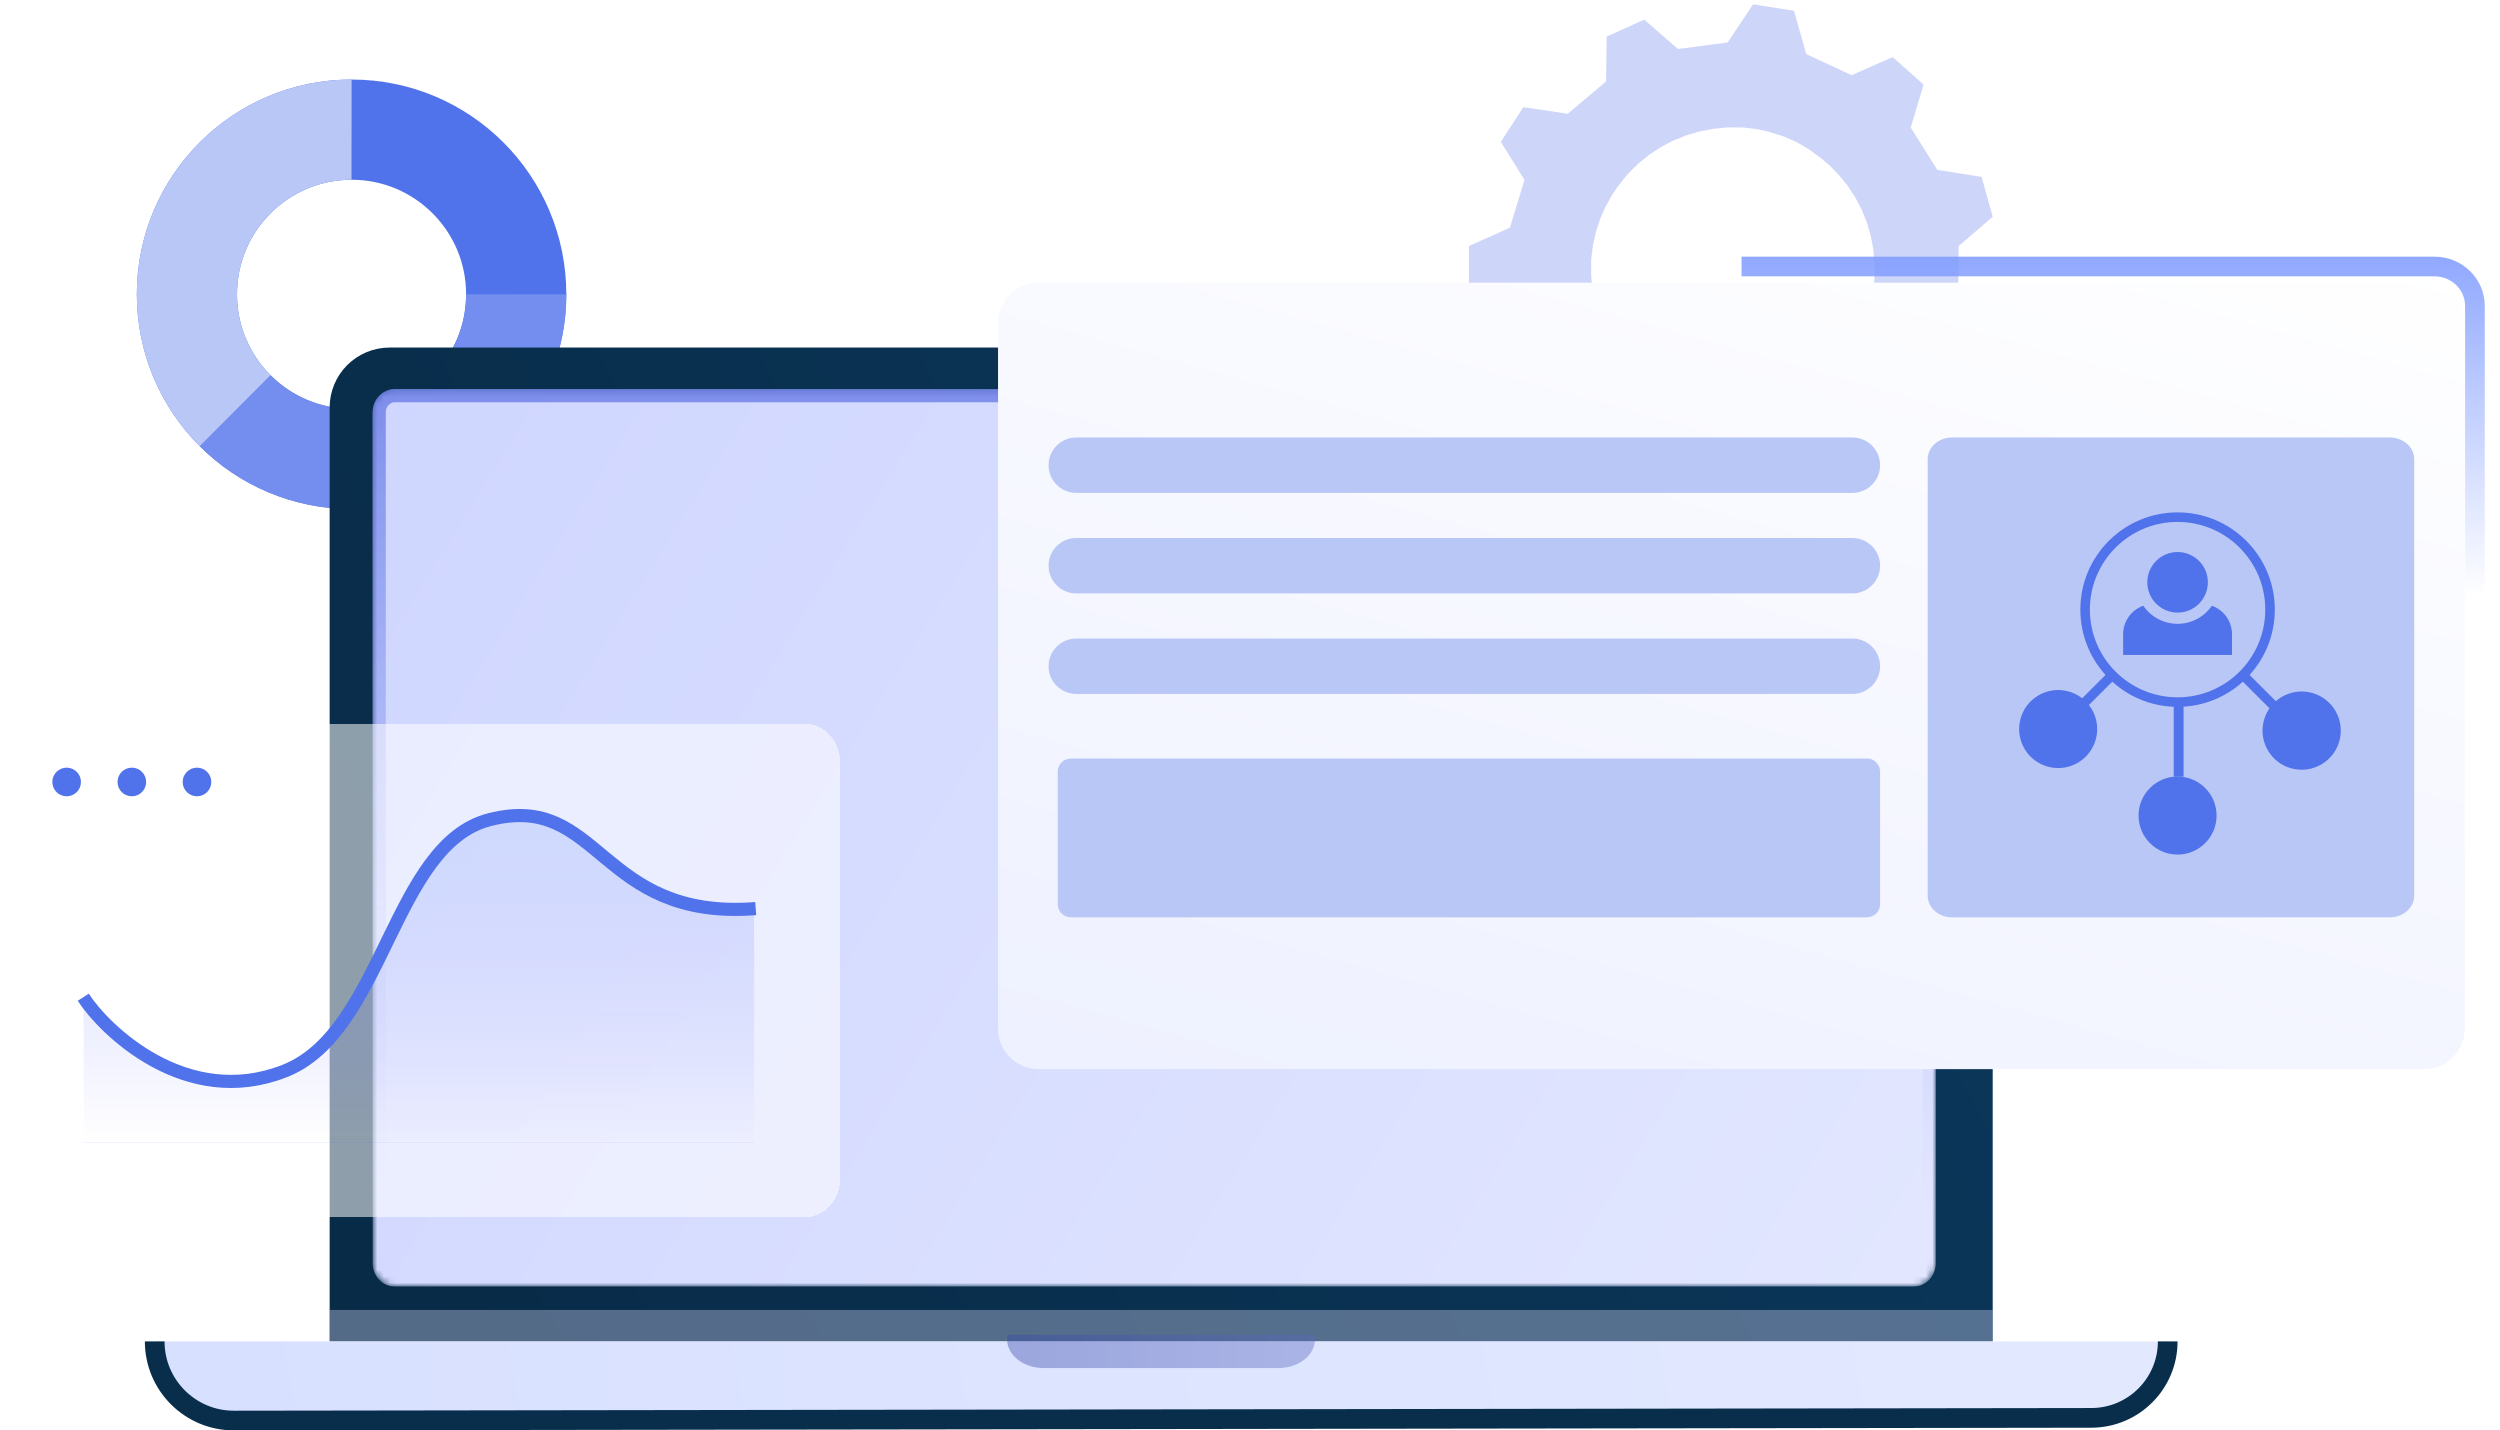 <svg width="381" height="218" viewBox="0 0 381 218" fill="none" xmlns="http://www.w3.org/2000/svg">
<g style="mix-blend-mode:multiply" opacity="0.48">
<g style="mix-blend-mode:multiply">
<path d="M263.289 6.472L255.727 7.468L250.585 2.996L244.857 5.574L244.766 12.413L238.923 17.335L232.153 16.331L228.722 21.618L232.336 27.422L230.107 34.702L223.869 37.493V43.8L230.038 46.721L230.388 48.592C230.465 49.025 230.572 49.452 230.708 49.87L230.875 50.441C230.875 50.441 231.149 51.354 231.415 52.274C231.56 52.723 231.765 53.156 231.895 53.491L232.115 54.047C232.115 54.047 231.088 55.362 230.115 56.823C229.141 58.284 228.388 59.782 228.388 59.782C228.388 59.782 228.578 60.132 228.852 60.657L229.331 61.547L229.962 62.521L231.157 64.331C231.332 64.612 231.526 64.881 231.735 65.138C231.735 65.138 233.515 65.039 235.204 64.81C236.048 64.704 236.87 64.575 237.486 64.46C237.782 64.415 238.049 64.354 238.246 64.308L238.536 64.248C238.536 64.248 241.19 66.994 241.266 66.918L242.727 68.142C243.057 68.419 243.405 68.674 243.769 68.903L244.264 69.238C244.264 69.238 244.112 70.896 244.089 72.646C244.089 73.528 244.089 74.342 244.157 74.996C244.226 75.65 244.226 76.076 244.226 76.076L245.093 76.556C245.715 76.924 246.36 77.252 247.025 77.537L249.01 78.404L249.672 78.693C249.753 78.731 249.837 78.762 249.923 78.785C249.923 78.785 251.369 77.735 252.669 76.632C253.331 76.084 253.955 75.529 254.411 75.11L254.952 74.593L255.157 74.388L257.021 74.799L258.306 75.08L258.9 75.156L260.794 75.377C261.227 75.446 261.664 75.487 262.102 75.498H262.696C262.696 75.498 263.456 76.966 264.4 78.435C265.005 79.415 265.663 80.362 266.37 81.272L269.511 81.006L272.615 80.428C273.059 79.364 273.445 78.277 273.771 77.172C274.281 75.514 274.631 73.893 274.631 73.893L275.209 73.726C275.628 73.603 276.037 73.45 276.434 73.269L278.206 72.554L278.754 72.326L279.918 71.71L281.607 70.82L281.858 70.972L282.52 71.322C283.075 71.611 283.82 71.984 284.604 72.341C286.125 73.056 287.822 73.688 287.822 73.688C287.9 73.641 287.974 73.588 288.042 73.528L288.598 73.079L290.286 71.718C290.852 71.268 291.388 70.783 291.891 70.265L292.599 69.573L292.386 68.507C292.241 67.868 292.082 67.07 291.823 66.225C291.344 64.544 290.758 62.985 290.758 62.985L291.138 62.528C291.431 62.203 291.701 61.857 291.945 61.494L293.025 59.919C293.124 59.98 294.957 56.625 294.957 56.625H295.246C295.436 56.625 295.71 56.625 296.007 56.572C296.623 56.519 297.452 56.428 298.289 56.313C299.978 56.078 301.72 55.705 301.72 55.705L303.53 49.657L298.418 45.108L298.502 37.493L303.69 33.043L301.994 26.958L295.246 25.885L291.199 19.45L293.154 12.892L288.445 8.701L282.185 11.455L275.27 8.244L273.406 1.641L267.168 0.66L263.289 6.472ZM263.129 19.427C263.44 19.4 263.754 19.4 264.065 19.427H265.107C265.29 19.427 265.48 19.427 265.662 19.427L266.225 19.495L267.366 19.632C267.746 19.676 268.122 19.747 268.492 19.845L269.58 20.081C270.28 20.271 270.911 20.515 271.466 20.674C271.727 20.751 271.981 20.848 272.227 20.963L272.782 21.214L273.269 21.42L273.756 21.64L274.981 22.325C275.55 22.661 276.097 23.035 276.616 23.443C277.239 23.874 277.834 24.344 278.397 24.851C278.549 24.972 278.701 25.094 278.838 25.223L279.241 25.634L280.002 26.433C280.245 26.67 280.471 26.924 280.679 27.194L281.272 27.916L281.531 28.243C281.614 28.35 281.675 28.456 281.744 28.555C281.812 28.654 281.979 28.92 282.071 29.065L282.367 29.506L282.664 29.947C282.831 30.236 283.044 30.67 283.318 31.18C283.448 31.438 283.615 31.704 283.744 32.009L284.132 32.983C284.262 33.317 284.429 33.652 284.543 34.017L284.863 35.12L285.022 35.675C285.09 35.857 285.136 36.046 285.159 36.238C285.225 36.609 285.294 36.974 285.365 37.334C285.441 37.675 285.497 38.02 285.532 38.368C285.532 38.695 285.585 39.015 285.608 39.304C285.671 39.765 285.699 40.231 285.692 40.696V41.229C285.692 41.229 285.692 41.426 285.692 41.761C285.696 42.227 285.665 42.692 285.6 43.153C285.466 44.562 285.191 45.953 284.779 47.307C284.571 48.032 284.317 48.744 284.018 49.437C283.778 50.05 283.493 50.645 283.166 51.217L282.489 52.449L282.185 52.883L281.881 53.316L281.531 53.818L281.325 54.13L281.059 54.45L280.45 55.165C280.238 55.434 280.007 55.688 279.758 55.925L278.959 56.686C278.695 56.961 278.41 57.215 278.107 57.447C277.537 57.944 276.935 58.404 276.305 58.824C275.773 59.235 275.217 59.614 274.639 59.957L273.399 60.611C273.285 60.676 273.165 60.729 273.041 60.771L272.912 60.824L272.425 61.022C272.105 61.144 271.664 61.349 271.124 61.539L269.222 62.095L266.994 62.521L264.711 62.703H262.734C262.155 62.665 261.676 62.582 261.341 62.551L260.817 62.49H260.68C260.548 62.48 260.418 62.458 260.292 62.422L258.93 62.125C258.288 61.975 257.656 61.787 257.036 61.562C256.317 61.32 255.614 61.035 254.929 60.71C254.574 60.564 254.231 60.391 253.902 60.193L252.928 59.645C252.623 59.476 252.331 59.286 252.053 59.075L251.293 58.55C251.171 58.466 251.057 58.39 250.95 58.306L250.661 58.063L250.197 57.675L249.786 57.333L249.383 56.99L248.402 55.986C247.933 55.512 247.501 55.004 247.109 54.465C246.629 53.88 246.192 53.263 245.8 52.616C245.04 51.417 244.405 50.142 243.906 48.813C243.72 48.384 243.567 47.942 243.45 47.489L243.305 46.98L243.153 46.47C243.026 46.02 242.93 45.563 242.864 45.101L242.689 44.18C242.633 43.835 242.597 43.487 242.582 43.138C242.582 42.78 242.522 42.377 242.491 42.027C242.472 41.835 242.472 41.641 242.491 41.449V40.871C242.491 40.491 242.491 40.11 242.491 39.722C242.491 39.334 242.575 38.962 242.613 38.612C242.651 38.262 242.697 37.904 242.727 37.577C242.757 37.25 242.864 36.946 242.925 36.664C243.054 36.101 243.138 35.622 243.229 35.303L243.396 34.801L243.564 34.291C243.609 34.131 243.678 33.933 243.746 33.713C243.815 33.492 243.815 33.477 243.868 33.355L244.035 32.975L244.408 32.123C244.533 31.797 244.683 31.482 244.857 31.18L245.405 30.206L245.679 29.696C245.777 29.537 245.899 29.384 246.006 29.225C246.411 28.585 246.861 27.975 247.352 27.399C247.757 26.878 248.197 26.385 248.668 25.923C249.087 25.512 249.429 25.163 249.665 24.934C249.9 24.706 250.083 24.6 250.083 24.6L250.494 24.265L250.965 23.884C251.161 23.709 251.373 23.551 251.597 23.413C252.091 23.109 252.639 22.705 253.263 22.34L254.244 21.823C254.579 21.633 254.924 21.463 255.279 21.313L256.344 20.887L256.869 20.667C257.044 20.606 257.226 20.568 257.393 20.507L258.398 20.218C258.692 20.115 258.995 20.036 259.303 19.982L261.205 19.625L263.129 19.427Z" fill="#96AAF3"/>
</g>
</g>
<path d="M53.578 69.942C67.436 69.942 78.67 58.708 78.67 44.85C78.67 30.992 67.436 19.758 53.578 19.758C39.72 19.758 28.486 30.992 28.486 44.85C28.486 58.708 39.72 69.942 53.578 69.942Z" stroke="#5072EB" stroke-width="15.273" stroke-miterlimit="10"/>
<path d="M78.671 44.851C78.675 48.145 78.028 51.409 76.767 54.453C75.507 57.497 73.657 60.262 71.325 62.59C68.997 64.924 66.231 66.775 63.185 68.037C60.14 69.298 56.875 69.946 53.579 69.942C50.283 69.945 47.02 69.297 43.976 68.036C40.932 66.774 38.167 64.923 35.84 62.59" stroke="#738EEF" stroke-width="15.273" stroke-miterlimit="10"/>
<path d="M35.839 62.589C33.506 60.262 31.655 57.497 30.393 54.453C29.131 51.409 28.483 48.145 28.486 44.85C28.483 41.553 29.131 38.288 30.392 35.243C31.654 32.198 33.505 29.431 35.839 27.104C38.167 24.771 40.932 22.922 43.976 21.661C47.02 20.401 50.283 19.754 53.578 19.758" stroke="#B9C7F7" stroke-width="15.273" stroke-miterlimit="10"/>
<path d="M59.373 52.968H294.554C296.977 52.968 299.3 53.93 301.013 55.643C302.726 57.356 303.689 59.68 303.689 62.103V204.429H50.238V62.103C50.238 59.68 51.201 57.356 52.914 55.643C54.627 53.93 56.95 52.968 59.373 52.968Z" fill="url(#paint0_linear_475_6682)"/>
<g style="mix-blend-mode:multiply" opacity="0.4">
<path d="M303.689 199.638H50.238V204.427H303.689V199.638Z" fill="#C5CAE9"/>
</g>
<path d="M23.576 204.428H330.361C330.361 210.858 325.153 216.073 318.723 216.083L35.658 216.492C28.988 216.502 23.576 211.098 23.576 204.428Z" fill="url(#paint1_linear_475_6682)"/>
<path d="M23.576 204.428C23.576 211.098 28.988 216.502 35.658 216.492L318.723 216.083C325.153 216.073 330.361 210.858 330.361 204.428" stroke="#092E4C" stroke-width="3"/>
<g opacity="0.4" filter="url(#filter0_i_475_6682)">
<path d="M153.517 204.428H200.406V205.123C200.406 205.697 200.262 206.265 199.981 206.796C199.701 207.326 199.29 207.808 198.772 208.214C198.254 208.619 197.639 208.941 196.962 209.161C196.286 209.381 195.56 209.494 194.828 209.494H159.059C158.326 209.494 157.601 209.381 156.924 209.161C156.247 208.941 155.632 208.619 155.114 208.214C154.596 207.808 154.185 207.326 153.905 206.796C153.625 206.265 153.48 205.697 153.48 205.123V204.428H153.517Z" fill="url(#paint2_linear_475_6682)"/>
</g>
<mask id="mask0_475_6682" style="mask-type:alpha" maskUnits="userSpaceOnUse" x="56" y="59" width="240" height="138">
<path d="M291.666 59.307H60.139C58.291 59.307 56.793 60.902 56.793 62.87V192.496C56.793 194.464 58.291 196.059 60.139 196.059H291.666C293.514 196.059 295.012 194.464 295.012 192.496V62.87C295.012 60.902 293.514 59.307 291.666 59.307Z" fill="url(#paint3_linear_475_6682)"/>
</mask>
<g mask="url(#mask0_475_6682)">
<path d="M291.666 59.307H60.139C58.291 59.307 56.793 60.902 56.793 62.87V192.496C56.793 194.464 58.291 196.059 60.139 196.059H291.666C293.514 196.059 295.012 194.464 295.012 192.496V62.87C295.012 60.902 293.514 59.307 291.666 59.307Z" fill="url(#paint4_linear_475_6682)"/>
<g filter="url(#filter1_f_475_6682)">
<path d="M308.199 209.494H45.685L50.126 222.259L250.757 266.936L308.199 209.494Z" fill="#CEA6F5"/>
</g>
</g>
<path d="M60.139 60.307H291.666C292.904 60.307 294.012 61.394 294.012 62.87V192.496C294.012 193.972 292.904 195.059 291.666 195.059H60.139C58.902 195.059 57.793 193.972 57.793 192.496V62.87C57.793 61.394 58.902 60.307 60.139 60.307Z" stroke="url(#paint5_linear_475_6682)" stroke-width="2"/>
<g opacity="0.54" filter="url(#filter2_d_475_6682)">
<path d="M120.737 108.308H6.512C3.58 108.308 1.203 110.955 1.203 114.221V177.583C1.203 180.849 3.58 183.496 6.512 183.496H120.737C123.669 183.496 126.046 180.849 126.046 177.583V114.221C126.046 110.955 123.669 108.308 120.737 108.308Z" fill="url(#paint6_linear_475_6682)" style="mix-blend-mode:screen" shape-rendering="crispEdges"/>
</g>
<path d="M43.996 162.891C29.541 168.591 15.801 156.835 12.744 152.11V174.054H114.932V138.323C91.932 140.091 90.331 120.734 74.086 124.89C59.938 128.51 58.452 157.191 43.996 162.891Z" fill="url(#paint7_linear_475_6682)"/>
<path d="M12.688 151.979C15.879 156.913 28.306 169.167 43.398 163.215C58.49 157.263 59.841 128.696 74.612 124.916C91.572 120.576 91.158 140.316 115.17 138.47" stroke="#5072EB" stroke-width="2"/>
<path d="M10.156 121.354C11.362 121.354 12.338 120.377 12.338 119.172C12.338 117.967 11.362 116.99 10.156 116.99C8.951 116.99 7.975 117.967 7.975 119.172C7.975 120.377 8.951 121.354 10.156 121.354Z" fill="#5072EB"/>
<path d="M20.092 121.354C21.297 121.354 22.274 120.377 22.274 119.172C22.274 117.967 21.297 116.99 20.092 116.99C18.887 116.99 17.91 117.967 17.91 119.172C17.91 120.377 18.887 121.354 20.092 121.354Z" fill="#5072EB"/>
<path d="M30.02 121.354C31.225 121.354 32.202 120.377 32.202 119.172C32.202 117.967 31.225 116.99 30.02 116.99C28.815 116.99 27.838 117.967 27.838 119.172C27.838 120.377 28.815 121.354 30.02 121.354Z" fill="#5072EB"/>
<g filter="url(#filter3_d_475_6682)">
<path d="M369.469 39.075H158.267C154.861 39.075 152.1 41.837 152.1 45.243V152.767C152.1 156.173 154.861 158.935 158.267 158.935H369.469C372.875 158.935 375.636 156.173 375.636 152.767V45.243C375.636 41.837 372.875 39.075 369.469 39.075Z" fill="url(#paint8_linear_475_6682)"/>
</g>
<path d="M265.411 40.615H371.012C374.418 40.615 377.18 43.305 377.18 46.624V99.004" stroke="url(#paint9_linear_475_6682)" stroke-width="3"/>
<path d="M364.224 66.673H297.479C295.435 66.673 293.777 68.158 293.777 69.991V136.484C293.777 138.317 295.435 139.802 297.479 139.802H364.224C366.268 139.802 367.926 138.317 367.926 136.484V69.991C367.926 68.158 366.268 66.673 364.224 66.673Z" fill="#B9C7F7"/>
<path d="M286.526 101.535C286.526 103.867 284.636 105.757 282.304 105.757H164.023C161.691 105.757 159.801 103.867 159.801 101.535C159.801 99.204 161.691 97.314 164.023 97.314H282.304C284.636 97.314 286.526 99.204 286.526 101.535Z" fill="#B9C7F7"/>
<path d="M286.525 137.801C286.525 138.906 285.63 139.801 284.525 139.801H163.201C162.097 139.801 161.201 138.906 161.201 137.801V117.598C161.201 116.493 162.097 115.598 163.201 115.598H284.525C285.63 115.598 286.525 116.493 286.525 117.598V137.801Z" fill="#B9C7F7"/>
<path d="M286.526 86.215C286.526 88.547 284.636 90.437 282.304 90.437H164.023C161.691 90.437 159.801 88.547 159.801 86.215C159.801 83.883 161.691 81.993 164.023 81.993H282.304C284.636 81.993 286.526 83.883 286.526 86.215Z" fill="#B9C7F7"/>
<path d="M286.526 70.895C286.526 73.227 284.636 75.117 282.304 75.117H164.023C161.691 75.117 159.801 73.227 159.801 70.895C159.801 68.563 161.691 66.673 164.023 66.673H282.304C284.636 66.673 286.526 68.563 286.526 70.895Z" fill="#B9C7F7"/>
<path d="M331.863 106.998C339.645 106.998 345.954 100.689 345.954 92.906C345.954 85.124 339.645 78.815 331.863 78.815C324.08 78.815 317.771 85.124 317.771 92.906C317.771 100.689 324.08 106.998 331.863 106.998Z" stroke="#5072EB" stroke-width="1.455" stroke-miterlimit="10"/>
<path d="M336.065 128.496C338.387 126.173 338.387 122.409 336.065 120.087C333.743 117.764 329.978 117.764 327.656 120.087C325.334 122.409 325.334 126.173 327.656 128.496C329.978 130.818 333.743 130.818 336.065 128.496Z" fill="#5072EB"/>
<path d="M332.025 118.361V107.355" stroke="#5072EB" stroke-width="1.5"/>
<path d="M356.658 112.297C357.184 109.046 354.974 105.985 351.723 105.459C348.472 104.934 345.41 107.144 344.885 110.395C344.36 113.646 346.569 116.707 349.82 117.233C353.071 117.758 356.133 115.548 356.658 112.297Z" fill="#5072EB"/>
<path d="M319.449 112.478C320.207 109.282 318.231 106.078 315.035 105.32C311.84 104.563 308.635 106.539 307.878 109.734C307.12 112.929 309.096 116.134 312.291 116.891C315.487 117.649 318.691 115.673 319.449 112.478Z" fill="#5072EB"/>
<path d="M341.898 102.949L347.03 108.08" stroke="#5072EB" stroke-width="1.455" stroke-miterlimit="10"/>
<path d="M321.82 102.949L317.771 106.998" stroke="#5072EB" stroke-width="1.455" stroke-miterlimit="10"/>
<path d="M331.863 93.358C334.411 93.358 336.477 91.292 336.477 88.744C336.477 86.195 334.411 84.129 331.863 84.129C329.314 84.129 327.248 86.195 327.248 88.744C327.248 91.292 329.314 93.358 331.863 93.358Z" fill="#5072EB"/>
<path d="M337.085 92.311C336.505 93.162 335.726 93.857 334.815 94.338C333.905 94.819 332.891 95.07 331.862 95.071C330.833 95.07 329.819 94.819 328.909 94.338C327.998 93.857 327.219 93.162 326.639 92.311C325.741 92.628 324.963 93.215 324.413 93.992C323.863 94.769 323.567 95.697 323.566 96.649V99.812H340.158V96.649C340.157 95.697 339.861 94.769 339.311 93.992C338.761 93.215 337.983 92.628 337.085 92.311Z" fill="#5072EB"/>
<defs>
<filter id="filter0_i_475_6682" x="153.48" y="204.428" width="46.926" height="5.066" filterUnits="userSpaceOnUse" color-interpolation-filters="sRGB">
<feFlood flood-opacity="0" result="BackgroundImageFix"/>
<feBlend mode="normal" in="SourceGraphic" in2="BackgroundImageFix" result="shape"/>
<feColorMatrix in="SourceAlpha" type="matrix" values="0 0 0 0 0 0 0 0 0 0 0 0 0 0 0 0 0 0 127 0" result="hardAlpha"/>
<feOffset dy="-1"/>
<feComposite in2="hardAlpha" operator="arithmetic" k2="-1" k3="1"/>
<feColorMatrix type="matrix" values="0 0 0 0 0.028 0 0 0 0 0 0 0 0 0 0.2 0 0 0 1 0"/>
<feBlend mode="normal" in2="shape" result="effect1_innerShadow_475_6682"/>
</filter>
<filter id="filter1_f_475_6682" x="13.685" y="177.494" width="326.514" height="121.442" filterUnits="userSpaceOnUse" color-interpolation-filters="sRGB">
<feFlood flood-opacity="0" result="BackgroundImageFix"/>
<feBlend mode="normal" in="SourceGraphic" in2="BackgroundImageFix" result="shape"/>
<feGaussianBlur stdDeviation="16" result="effect1_foregroundBlur_475_6682"/>
</filter>
<filter id="filter2_d_475_6682" x="0.203" y="107.308" width="130.844" height="81.189" filterUnits="userSpaceOnUse" color-interpolation-filters="sRGB">
<feFlood flood-opacity="0" result="BackgroundImageFix"/>
<feColorMatrix in="SourceAlpha" type="matrix" values="0 0 0 0 0 0 0 0 0 0 0 0 0 0 0 0 0 0 127 0" result="hardAlpha"/>
<feOffset dx="2" dy="2"/>
<feGaussianBlur stdDeviation="1.5"/>
<feComposite in2="hardAlpha" operator="out"/>
<feColorMatrix type="matrix" values="0 0 0 0 0.049 0 0 0 0 0.054 0 0 0 0 0.179 0 0 0 0.25 0"/>
<feBlend mode="normal" in2="BackgroundImageFix" result="effect1_dropShadow_475_6682"/>
<feBlend mode="normal" in="SourceGraphic" in2="effect1_dropShadow_475_6682" result="shape"/>
</filter>
<filter id="filter3_d_475_6682" x="147.1" y="38.075" width="233.537" height="129.859" filterUnits="userSpaceOnUse" color-interpolation-filters="sRGB">
<feFlood flood-opacity="0" result="BackgroundImageFix"/>
<feColorMatrix in="SourceAlpha" type="matrix" values="0 0 0 0 0 0 0 0 0 0 0 0 0 0 0 0 0 0 127 0" result="hardAlpha"/>
<feOffset dy="4"/>
<feGaussianBlur stdDeviation="2.5"/>
<feComposite in2="hardAlpha" operator="out"/>
<feColorMatrix type="matrix" values="0 0 0 0 0.041 0 0 0 0 0 0 0 0 0 0.512 0 0 0 0.15 0"/>
<feBlend mode="normal" in2="BackgroundImageFix" result="effect1_dropShadow_475_6682"/>
<feBlend mode="normal" in="SourceGraphic" in2="effect1_dropShadow_475_6682" result="shape"/>
</filter>
<linearGradient id="paint0_linear_475_6682" x1="-262.603" y1="407.994" x2="467.004" y2="4.756" gradientUnits="userSpaceOnUse">
<stop stop-color="#04192A"/>
<stop offset="1" stop-color="#0D4069"/>
</linearGradient>
<linearGradient id="paint1_linear_475_6682" x1="773.331" y1="182.67" x2="-85.954" y2="339.116" gradientUnits="userSpaceOnUse">
<stop stop-color="#F3F6FF"/>
<stop offset="1" stop-color="#D2DCFF"/>
</linearGradient>
<linearGradient id="paint2_linear_475_6682" x1="153.517" y1="206.958" x2="200.413" y2="206.958" gradientUnits="userSpaceOnUse">
<stop stop-color="#3949AB"/>
<stop offset="1" stop-color="#5C6BC0"/>
</linearGradient>
<linearGradient id="paint3_linear_475_6682" x1="322.731" y1="169.211" x2="-362.481" y2="-255.862" gradientUnits="userSpaceOnUse">
<stop stop-color="#E3E7FF"/>
<stop offset="1" stop-color="#AAB7FF"/>
</linearGradient>
<linearGradient id="paint4_linear_475_6682" x1="322.731" y1="169.211" x2="-362.481" y2="-255.862" gradientUnits="userSpaceOnUse">
<stop stop-color="#E3E7FF"/>
<stop offset="1" stop-color="#AAB7FF"/>
</linearGradient>
<linearGradient id="paint5_linear_475_6682" x1="195.456" y1="184.857" x2="195.457" y2="15.569" gradientUnits="userSpaceOnUse">
<stop stop-color="#A5B1FF" stop-opacity="0"/>
<stop offset="1" stop-color="#485ED9"/>
</linearGradient>
<linearGradient id="paint6_linear_475_6682" x1="63.625" y1="108.308" x2="63.625" y2="194.718" gradientUnits="userSpaceOnUse">
<stop stop-color="white"/>
<stop offset="1" stop-color="white"/>
</linearGradient>
<linearGradient id="paint7_linear_475_6682" x1="63.838" y1="124.304" x2="63.838" y2="174.054" gradientUnits="userSpaceOnUse">
<stop stop-color="#96B1FB" stop-opacity="0.33"/>
<stop offset="1" stop-color="#5259FA" stop-opacity="0"/>
<stop offset="1" stop-color="#5259FA"/>
</linearGradient>
<linearGradient id="paint8_linear_475_6682" x1="263.872" y1="196.5" x2="313.605" y2="17.901" gradientUnits="userSpaceOnUse">
<stop stop-color="#EDF0FF"/>
<stop offset="1" stop-color="white"/>
</linearGradient>
<linearGradient id="paint9_linear_475_6682" x1="321.296" y1="31.974" x2="321.296" y2="90.927" gradientUnits="userSpaceOnUse">
<stop stop-color="#819CFF"/>
<stop offset="1" stop-color="#819CFF" stop-opacity="0"/>
</linearGradient>
</defs>
</svg>
